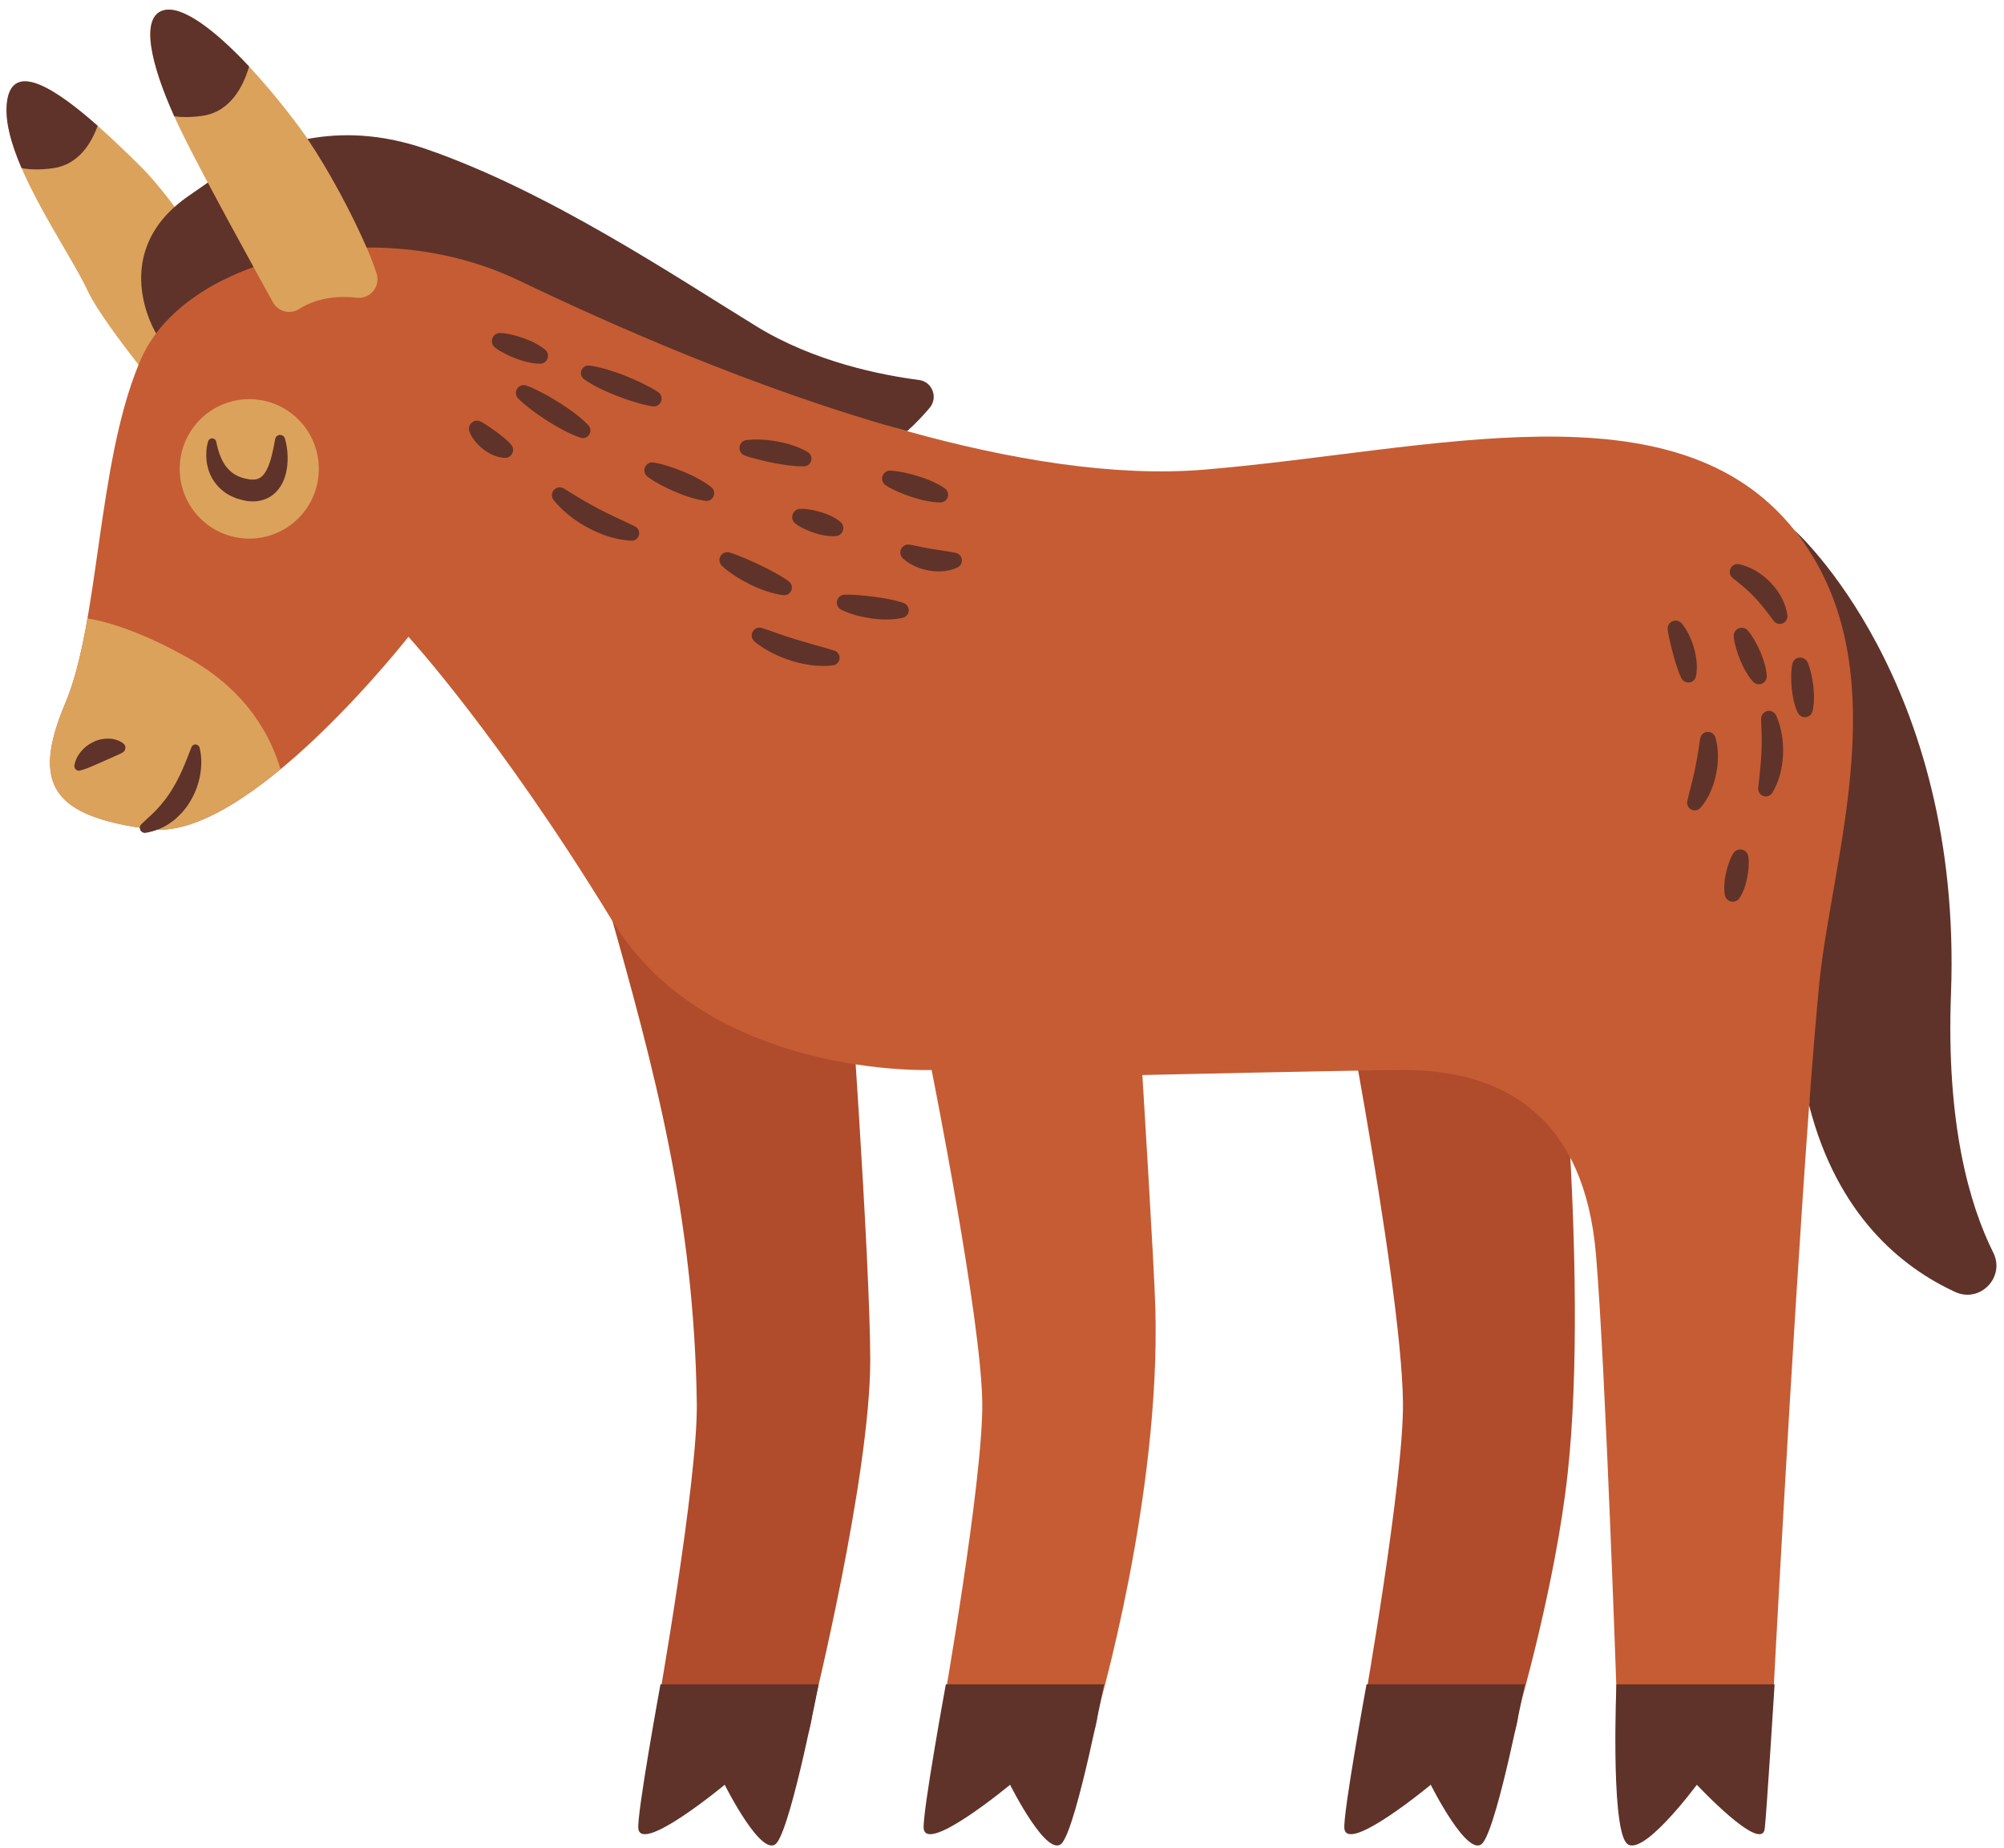 <svg width="154" height="142" viewBox="0 0 154 142" fill="none" xmlns="http://www.w3.org/2000/svg">
<path d="M119.387 72.516L101.984 69.527C101.984 69.527 107.703 98.109 107.813 107.781C107.879 113.73 104.762 131.383 104.762 131.383C104.805 132.328 105.07 133.25 105.539 134.07L105.563 134.117C107.875 138.18 113.738 138.129 115.977 134.023C116.406 133.23 116.652 132.352 116.699 131.453C116.699 131.453 119.539 121.742 120.469 113.215C122.176 97.582 119.387 72.516 119.387 72.516ZM65.125 72.516C65.125 72.516 66.867 96.59 66.875 104.477C66.883 113.434 62.434 131.453 62.434 131.453C62.391 132.352 62.145 133.23 61.711 134.023C59.473 138.129 53.609 138.18 51.301 134.117L51.277 134.07C50.809 133.25 50.543 132.328 50.5 131.383C50.5 131.383 53.641 113.73 53.547 107.781C53.332 93.508 50.352 82.324 46.664 69.344C45.383 64.832 65.125 72.516 65.125 72.516Z" fill="#B04B2B"/>
<path d="M146.098 75.781C145.855 78.262 139.297 81.297 139.027 84.941C137.695 102.996 136.207 131.453 136.207 131.453C136.164 132.352 135.918 133.23 135.484 134.023C133.246 138.129 127.383 138.18 125.074 134.117L125.047 134.07C124.578 133.25 124.316 132.328 124.273 131.383C124.273 131.383 123.387 105.121 122.645 96.398C121.758 85.938 115.742 82.211 107.812 82.211C102.805 82.258 87.785 82.598 87.785 82.598C87.785 82.598 88.688 97.117 88.785 100.512C89.191 115.004 84.371 131.453 84.371 131.453C84.328 132.352 84.078 133.23 83.648 134.023C81.41 138.129 75.547 138.18 73.234 134.117L73.211 134.07C72.742 133.25 72.477 132.328 72.434 131.383C72.434 131.383 75.551 113.73 75.484 107.781C75.41 101.316 71.59 82.211 71.59 82.211C71.59 82.211 54.445 82.871 47.07 70.777C38.426 56.602 31.387 48.926 31.387 48.926C31.387 48.926 19.051 64.68 11.551 63.711C4.055 62.742 2.363 60.316 5.023 54.016C7.633 47.832 7.449 35.809 10.645 28.035C10.703 27.887 6.457 14.031 13.426 15.895C16.562 16.73 15.629 14.359 15.965 14.031C18.457 11.613 20.551 10.699 23.637 10.676C27.547 10.648 37.461 15.109 41.156 16.879C47.836 20.078 57.91 29.859 69.711 33.129C77.57 35.309 85.613 36.664 92.574 36.082C109.988 34.629 128.699 29.23 137.891 40.73C146.098 51 147.07 65.867 146.098 75.781Z" fill="#C65C33"/>
<path d="M14.57 50.613C11.051 48.625 8.469 47.812 6.723 47.512C6.289 50 5.77 52.246 5.023 54.016C2.363 60.316 4.055 62.742 11.551 63.711C14.488 64.09 18.164 61.906 21.555 59.105C20.852 56.695 19.078 53.16 14.57 50.613ZM28.949 21.051C28.199 18.562 25.309 12.855 22.922 9.664C18.93 4.332 14.586 0.215 12.555 0.793C10.524 1.375 11.828 5.879 14.149 10.531C15.895 14.031 19.367 20.328 20.977 23.23C21.375 23.945 22.289 24.184 22.977 23.746C23.863 23.18 25.305 22.637 27.426 22.875C28.438 22.988 29.242 22.027 28.949 21.051ZM19.156 30.668C16.203 30.668 13.809 33.066 13.809 36.027C13.809 38.984 16.203 41.383 19.156 41.383C22.109 41.383 24.5 38.984 24.5 36.027C24.5 33.066 22.109 30.668 19.156 30.668ZM6.777 22.422C5.203 19.016 -0.098 11.852 0.555 7.711C1.207 3.57 7.137 9.18 10.68 12.66C13.074 15.012 15.77 19.195 17.176 21.504C14.215 22.988 11.93 25.074 10.828 27.598C10.766 27.742 10.707 27.891 10.649 28.035C9.242 26.227 7.383 23.727 6.777 22.422Z" fill="#DBA25C"/>
<path d="M21.594 33.422C21.383 33.383 21.184 33.523 21.145 33.734L21.141 33.762C20.992 34.582 20.828 35.434 20.512 36.059C20.359 36.375 20.168 36.598 19.984 36.711C19.801 36.82 19.582 36.867 19.277 36.844C19.125 36.836 18.957 36.785 18.785 36.754C18.695 36.742 18.621 36.707 18.543 36.68C18.469 36.648 18.383 36.629 18.312 36.594C18.016 36.461 17.762 36.277 17.535 36.035C17.07 35.555 16.785 34.773 16.625 33.98L16.617 33.941C16.594 33.828 16.512 33.73 16.395 33.695C16.223 33.645 16.043 33.742 15.992 33.914C15.848 34.406 15.824 34.883 15.871 35.387C15.93 35.887 16.082 36.406 16.375 36.871C16.668 37.336 17.086 37.746 17.574 38.02C17.691 38.09 17.82 38.137 17.945 38.195C18.07 38.25 18.195 38.309 18.324 38.336C18.578 38.41 18.832 38.48 19.121 38.512C19.41 38.531 19.715 38.535 20.031 38.457C20.344 38.387 20.656 38.25 20.926 38.055C21.457 37.652 21.754 37.102 21.906 36.598C22.07 36.086 22.109 35.586 22.105 35.105C22.09 34.621 22.035 34.164 21.895 33.691C21.852 33.555 21.742 33.449 21.594 33.422ZM124.941 141.555C126.02 143.047 130.395 137.129 130.395 137.129C130.395 137.129 135.363 142.43 135.613 140.508C135.746 139.457 136.371 129.414 136.371 129.414H124.215C124.215 129.414 123.777 139.945 124.941 141.555ZM103.312 140.508C103.559 142.43 109.949 137.129 109.949 137.129C109.949 137.129 112.902 143.047 113.98 141.555C115.148 139.945 117.168 129.414 117.168 129.414H105.012C105.012 129.414 103.176 139.457 103.312 140.508ZM70.984 140.508C71.231 142.43 77.621 137.129 77.621 137.129C77.621 137.129 80.574 143.047 81.656 141.555C82.82 139.945 84.84 129.414 84.84 129.414H72.684C72.684 129.414 70.848 139.457 70.984 140.508ZM132.809 69.176C133.09 69.367 133.469 69.297 133.664 69.019C133.832 68.773 133.945 68.516 134.039 68.258C134.137 68 134.207 67.734 134.258 67.465C134.312 67.199 134.355 66.926 134.371 66.652C134.391 66.375 134.395 66.098 134.355 65.809C134.328 65.633 134.227 65.461 134.062 65.359C133.766 65.18 133.379 65.269 133.195 65.566C133.043 65.816 132.937 66.07 132.848 66.332C132.754 66.59 132.684 66.859 132.625 67.125C132.566 67.391 132.523 67.664 132.512 67.938C132.492 68.215 132.496 68.496 132.551 68.785C132.582 68.938 132.672 69.078 132.809 69.176ZM139.285 54.645C139.363 54.32 139.391 54.004 139.398 53.688C139.406 53.367 139.387 53.055 139.352 52.742C139.312 52.43 139.266 52.121 139.195 51.812C139.125 51.504 139.039 51.195 138.91 50.895C138.828 50.715 138.668 50.574 138.461 50.535C138.125 50.465 137.801 50.684 137.73 51.02C137.668 51.344 137.648 51.66 137.648 51.977C137.641 52.293 137.66 52.609 137.691 52.922C137.723 53.234 137.77 53.543 137.844 53.852C137.918 54.16 138.012 54.465 138.156 54.766C138.234 54.922 138.375 55.043 138.555 55.086C138.875 55.168 139.203 54.973 139.285 54.645ZM136.484 54.965C136.383 54.754 136.168 54.609 135.918 54.617C135.586 54.629 135.324 54.906 135.336 55.242V55.254L135.379 56.59C135.383 57.031 135.379 57.469 135.355 57.902C135.332 58.34 135.297 58.773 135.254 59.211C135.211 59.648 135.156 60.086 135.117 60.547L135.113 60.562C135.098 60.773 135.195 60.984 135.383 61.105C135.656 61.277 136.016 61.195 136.187 60.922C136.461 60.484 136.652 60 136.789 59.504C136.922 59.008 137 58.496 137.02 57.98C137.039 57.465 137.016 56.945 136.926 56.438C136.84 55.934 136.703 55.434 136.484 54.965ZM129.961 60.336C129.863 60.727 129.758 61.121 129.668 61.539L129.66 61.559C129.621 61.758 129.684 61.973 129.848 62.117C130.086 62.332 130.457 62.312 130.668 62.07C130.988 61.711 131.234 61.297 131.434 60.863C131.629 60.43 131.773 59.973 131.871 59.508C131.965 59.039 132.02 58.562 132.016 58.086C132.012 57.609 131.957 57.133 131.828 56.676C131.766 56.453 131.578 56.277 131.336 56.242C131.008 56.191 130.699 56.418 130.648 56.75V56.758L130.461 57.977C130.395 58.375 130.324 58.77 130.238 59.164C130.156 59.555 130.062 59.945 129.961 60.336ZM128.16 48.391C128.199 48.723 128.27 49.035 128.344 49.348C128.414 49.656 128.496 49.965 128.578 50.27C128.66 50.574 128.742 50.879 128.848 51.18C128.945 51.484 129.051 51.785 129.203 52.094L129.211 52.113C129.293 52.27 129.441 52.391 129.629 52.43C129.949 52.496 130.266 52.285 130.328 51.965C130.402 51.602 130.41 51.238 130.379 50.879C130.352 50.52 130.281 50.168 130.187 49.824C130.09 49.477 129.965 49.141 129.809 48.816C129.652 48.492 129.473 48.184 129.238 47.902C129.109 47.75 128.902 47.66 128.687 47.688C128.355 47.727 128.113 48.035 128.156 48.375L128.16 48.391ZM133.742 50.746C133.863 51.039 133.996 51.324 134.16 51.598C134.32 51.871 134.496 52.141 134.723 52.383C134.84 52.508 135.012 52.586 135.195 52.574C135.527 52.559 135.785 52.273 135.77 51.941C135.75 51.605 135.684 51.293 135.598 50.988C135.516 50.68 135.402 50.387 135.281 50.098C135.156 49.805 135.02 49.523 134.859 49.246C134.703 48.973 134.535 48.703 134.32 48.449C134.195 48.301 133.996 48.215 133.789 48.234C133.449 48.266 133.199 48.57 133.23 48.91C133.262 49.238 133.34 49.551 133.426 49.855C133.512 50.16 133.621 50.457 133.742 50.746ZM136.914 45.934C136.691 45.512 136.41 45.121 136.078 44.777C135.422 44.094 134.586 43.555 133.66 43.352C133.437 43.305 133.199 43.383 133.055 43.57C132.848 43.836 132.895 44.215 133.16 44.418L133.18 44.438C133.801 44.918 134.367 45.383 134.871 45.93C135.121 46.199 135.363 46.48 135.594 46.773L136.293 47.688L136.312 47.711C136.43 47.867 136.633 47.961 136.844 47.934C137.164 47.895 137.391 47.602 137.352 47.281C137.297 46.809 137.133 46.355 136.914 45.934ZM64.117 49.988H64.109C63.633 49.832 63.164 49.707 62.699 49.578C62.234 49.445 61.773 49.312 61.316 49.176C60.855 49.039 60.402 48.887 59.945 48.73C59.488 48.574 59.035 48.406 58.562 48.254H58.551C58.324 48.18 58.066 48.246 57.902 48.438C57.691 48.695 57.727 49.074 57.98 49.289C58.395 49.637 58.855 49.922 59.332 50.164C59.809 50.414 60.312 50.609 60.828 50.773C61.34 50.934 61.867 51.047 62.402 51.113C62.938 51.176 63.477 51.191 64.016 51.121C64.23 51.09 64.422 50.941 64.492 50.723C64.59 50.418 64.422 50.09 64.117 49.988ZM69.441 46.332L69.434 46.328C69.059 46.195 68.684 46.109 68.312 46.035C67.938 45.961 67.562 45.906 67.188 45.855C66.816 45.809 66.438 45.766 66.059 45.734C65.68 45.707 65.301 45.68 64.906 45.691H64.898C64.684 45.699 64.477 45.82 64.375 46.027C64.223 46.332 64.344 46.699 64.644 46.848C65.012 47.035 65.394 47.164 65.785 47.273C66.172 47.383 66.57 47.457 66.965 47.516C67.367 47.57 67.766 47.602 68.172 47.598C68.574 47.594 68.981 47.559 69.383 47.465C69.57 47.418 69.734 47.277 69.801 47.082C69.91 46.777 69.75 46.438 69.441 46.332ZM72.504 43.887C72.879 43.852 73.246 43.766 73.586 43.594C73.742 43.52 73.867 43.371 73.906 43.188C73.977 42.867 73.773 42.551 73.453 42.48L73.418 42.473C73.106 42.402 72.812 42.363 72.523 42.32L71.668 42.188C71.387 42.141 71.106 42.086 70.816 42.031C70.531 41.973 70.246 41.902 69.938 41.852L69.898 41.844C69.707 41.812 69.5 41.875 69.356 42.031C69.121 42.277 69.133 42.664 69.379 42.898C69.652 43.156 69.977 43.352 70.316 43.508C70.656 43.664 71.019 43.773 71.387 43.836C71.754 43.902 72.133 43.922 72.504 43.887ZM70.594 36.598C70.246 36.488 69.891 36.391 69.531 36.316C69.168 36.242 68.805 36.18 68.426 36.16C68.215 36.152 68.008 36.25 67.883 36.441C67.699 36.727 67.781 37.109 68.066 37.293C68.387 37.496 68.719 37.656 69.059 37.805C69.394 37.953 69.738 38.078 70.086 38.191C70.434 38.305 70.789 38.406 71.148 38.477C71.512 38.551 71.879 38.605 72.262 38.605C72.449 38.605 72.637 38.52 72.75 38.352C72.941 38.086 72.875 37.715 72.606 37.523C72.293 37.305 71.961 37.133 71.625 36.984C71.289 36.832 70.941 36.711 70.594 36.598ZM61.125 40.23C61.355 40.406 61.598 40.535 61.848 40.652C62.094 40.773 62.352 40.867 62.609 40.953C62.867 41.035 63.133 41.105 63.406 41.148C63.676 41.191 63.953 41.215 64.25 41.188C64.402 41.172 64.551 41.102 64.66 40.973C64.879 40.715 64.848 40.324 64.59 40.105C64.363 39.914 64.121 39.773 63.875 39.652C63.625 39.531 63.371 39.438 63.109 39.355C62.848 39.277 62.586 39.211 62.312 39.164C62.043 39.117 61.766 39.086 61.477 39.098C61.297 39.105 61.121 39.191 61.004 39.348C60.793 39.621 60.848 40.02 61.125 40.23ZM60.617 44.668C60.262 44.41 59.898 44.195 59.531 43.992C59.164 43.789 58.789 43.598 58.41 43.422C58.031 43.242 57.652 43.066 57.266 42.902C56.879 42.738 56.488 42.582 56.074 42.453H56.07C55.852 42.387 55.609 42.445 55.449 42.621C55.219 42.867 55.234 43.25 55.48 43.48C55.809 43.785 56.168 44.043 56.535 44.281C56.906 44.523 57.293 44.73 57.688 44.926C58.082 45.121 58.492 45.289 58.91 45.426C59.328 45.566 59.758 45.68 60.203 45.73C60.406 45.75 60.613 45.668 60.742 45.492C60.934 45.234 60.879 44.863 60.617 44.672V44.668ZM40.262 25.992C39.969 25.887 39.676 25.793 39.375 25.727C39.074 25.656 38.766 25.598 38.445 25.586C38.25 25.578 38.055 25.66 37.93 25.824C37.719 26.098 37.766 26.488 38.039 26.699C38.293 26.898 38.562 27.051 38.84 27.191C39.117 27.336 39.402 27.453 39.688 27.562C39.977 27.668 40.27 27.762 40.574 27.828C40.875 27.898 41.188 27.949 41.512 27.945C41.68 27.941 41.852 27.871 41.969 27.734C42.188 27.477 42.156 27.098 41.902 26.879C41.652 26.664 41.387 26.504 41.109 26.359C40.836 26.215 40.551 26.098 40.262 25.992ZM39.254 34.137C39.082 33.938 38.902 33.777 38.719 33.629C38.539 33.477 38.355 33.34 38.168 33.199C37.984 33.066 37.801 32.93 37.602 32.797C37.41 32.664 37.211 32.531 36.98 32.41L36.945 32.395C36.793 32.316 36.609 32.297 36.438 32.363C36.113 32.488 35.953 32.852 36.078 33.176C36.184 33.457 36.348 33.707 36.535 33.934C36.719 34.164 36.938 34.363 37.172 34.543C37.406 34.719 37.66 34.871 37.938 34.984C38.207 35.094 38.496 35.172 38.805 35.18C38.953 35.184 39.102 35.137 39.219 35.031C39.473 34.809 39.504 34.422 39.281 34.168L39.254 34.137ZM48.797 40.445L48.789 40.441C48.309 40.207 47.84 39.992 47.375 39.773C46.91 39.559 46.453 39.332 46 39.094C45.547 38.859 45.105 38.605 44.66 38.348L43.332 37.535L43.328 37.531C43.117 37.406 42.844 37.414 42.641 37.574C42.383 37.781 42.34 38.16 42.543 38.422C42.902 38.871 43.324 39.27 43.777 39.629C44.227 39.988 44.715 40.301 45.223 40.57C45.734 40.844 46.27 41.066 46.82 41.238C47.371 41.406 47.938 41.52 48.516 41.543C48.738 41.555 48.957 41.434 49.059 41.223C49.199 40.934 49.082 40.586 48.797 40.445ZM44.605 33.629C44.805 33.695 45.035 33.652 45.195 33.496C45.426 33.27 45.434 32.898 45.211 32.668C44.875 32.316 44.512 32.016 44.133 31.73C43.758 31.445 43.367 31.18 42.973 30.934C42.57 30.684 42.168 30.441 41.75 30.223C41.332 30.004 40.91 29.793 40.461 29.625C40.242 29.547 39.988 29.594 39.816 29.77C39.582 30.012 39.586 30.395 39.828 30.629C40.172 30.965 40.539 31.258 40.918 31.543C41.293 31.828 41.684 32.09 42.078 32.344C42.477 32.598 42.883 32.836 43.297 33.055C43.715 33.273 44.145 33.473 44.605 33.629ZM61.785 35.832C61.977 35.828 62.164 35.73 62.273 35.551C62.441 35.273 62.355 34.91 62.074 34.738C61.719 34.523 61.344 34.363 60.957 34.234C60.574 34.098 60.18 34.004 59.781 33.93C59.383 33.855 58.98 33.801 58.574 33.781C58.172 33.762 57.762 33.758 57.352 33.816C57.137 33.844 56.945 33.988 56.863 34.207C56.746 34.523 56.906 34.875 57.223 34.992L57.227 34.996C57.602 35.133 57.973 35.234 58.348 35.324C58.719 35.422 59.094 35.5 59.469 35.574C59.848 35.645 60.223 35.711 60.602 35.758C60.984 35.805 61.371 35.844 61.773 35.832H61.785ZM49.762 36.625C50.094 36.875 50.445 37.078 50.801 37.27C51.16 37.461 51.523 37.633 51.895 37.789C52.266 37.949 52.641 38.094 53.027 38.211C53.414 38.332 53.809 38.434 54.227 38.48C54.418 38.504 54.621 38.43 54.754 38.266C54.957 38.012 54.918 37.637 54.664 37.434C54.34 37.172 53.988 36.961 53.633 36.77C53.281 36.57 52.914 36.402 52.543 36.25C52.168 36.094 51.793 35.953 51.406 35.832C51.02 35.707 50.629 35.598 50.219 35.535C50.004 35.5 49.773 35.586 49.637 35.773C49.434 36.043 49.492 36.426 49.762 36.625ZM50.742 30.957C50.926 30.676 50.844 30.301 50.566 30.117C50.164 29.855 49.742 29.637 49.32 29.43C48.895 29.223 48.461 29.039 48.027 28.863C47.59 28.691 47.145 28.535 46.691 28.402C46.242 28.266 45.781 28.152 45.301 28.086C45.094 28.059 44.875 28.148 44.746 28.332C44.559 28.594 44.625 28.961 44.891 29.145C45.285 29.422 45.703 29.652 46.125 29.859C46.547 30.066 46.98 30.254 47.418 30.422C47.859 30.59 48.301 30.75 48.754 30.883C49.207 31.02 49.664 31.141 50.137 31.223C50.363 31.262 50.605 31.164 50.742 30.957ZM15.508 8.906C17.781 8.609 18.75 6.477 19.141 5.109C16.43 2.211 13.945 0.395 12.555 0.793C10.758 1.309 11.574 4.898 13.395 8.941C13.957 9.012 14.652 9.023 15.508 8.906ZM7.504 9.664C4.363 6.891 1.035 4.668 0.555 7.711C0.324 9.168 0.836 11.004 1.66 12.918C2.266 13.031 3.043 13.062 4.043 12.93C6.035 12.668 7.027 10.996 7.504 9.664ZM15.137 57.223C14.969 57.156 14.777 57.238 14.715 57.406L14.699 57.445C14.469 58.027 14.254 58.609 14.008 59.152C13.77 59.695 13.5 60.207 13.203 60.688C13.059 60.934 12.887 61.156 12.726 61.391C12.543 61.602 12.387 61.84 12.184 62.039C11.812 62.48 11.359 62.84 10.895 63.293L10.859 63.328C10.773 63.414 10.726 63.539 10.75 63.668C10.785 63.879 10.984 64.023 11.199 63.988C11.891 63.871 12.586 63.609 13.164 63.164L13.387 63.008C13.457 62.949 13.523 62.887 13.59 62.824C13.723 62.703 13.855 62.574 13.984 62.441L14.324 62.016C14.441 61.875 14.527 61.711 14.625 61.559C15 60.938 15.254 60.254 15.379 59.559C15.496 58.859 15.516 58.16 15.336 57.445C15.312 57.348 15.238 57.262 15.137 57.223ZM8.312 56.75C7.906 56.746 7.496 56.84 7.141 57.023C6.781 57.199 6.469 57.445 6.223 57.742C5.977 58.043 5.793 58.375 5.719 58.801C5.711 58.852 5.711 58.902 5.727 58.953C5.773 59.141 5.965 59.254 6.152 59.203L6.23 59.18C6.562 59.094 6.852 58.965 7.113 58.859L7.852 58.535L8.543 58.23C8.781 58.109 9.035 58.027 9.348 57.859L9.418 57.82C9.473 57.789 9.52 57.75 9.559 57.695C9.695 57.504 9.648 57.242 9.461 57.109C9.129 56.871 8.719 56.746 8.312 56.75ZM153.176 96.246C151.34 92.562 149.551 86.352 149.926 76.356C150.836 52.25 137.891 40.73 137.891 40.73C146.098 51 140.773 65.688 139.801 75.602C139.559 78.078 139.297 81.301 139.027 84.941C141.191 93.379 146.141 97.375 150.254 99.269C152.164 100.145 154.113 98.125 153.176 96.246ZM69.711 33.129C70.391 32.516 70.969 31.895 71.438 31.34C72.109 30.551 71.648 29.328 70.625 29.195C67.746 28.824 62.59 27.809 58.152 25.086C51.922 21.27 42.141 14.684 32.715 11.441C29.25 10.25 26.215 10.191 23.637 10.676C25.32 13.16 27.113 16.547 28.176 19.02C32.086 18.992 36.156 19.77 39.852 21.539C46.527 24.738 57.91 29.859 69.711 33.129ZM11.996 25.621C13.66 23.414 16.309 21.664 19.48 20.52C18.395 18.551 17.102 16.176 15.965 14.031C15.41 14.41 14.941 14.746 14.566 15.004C8.137 19.379 11.996 25.617 11.996 25.617V25.621ZM50.754 129.414H62.91C62.91 129.414 60.891 139.945 59.723 141.555C58.645 143.047 55.691 137.129 55.691 137.129C55.691 137.129 49.301 142.43 49.055 140.508C48.918 139.457 50.754 129.414 50.754 129.414Z" fill="#5F3329"/>
</svg>
